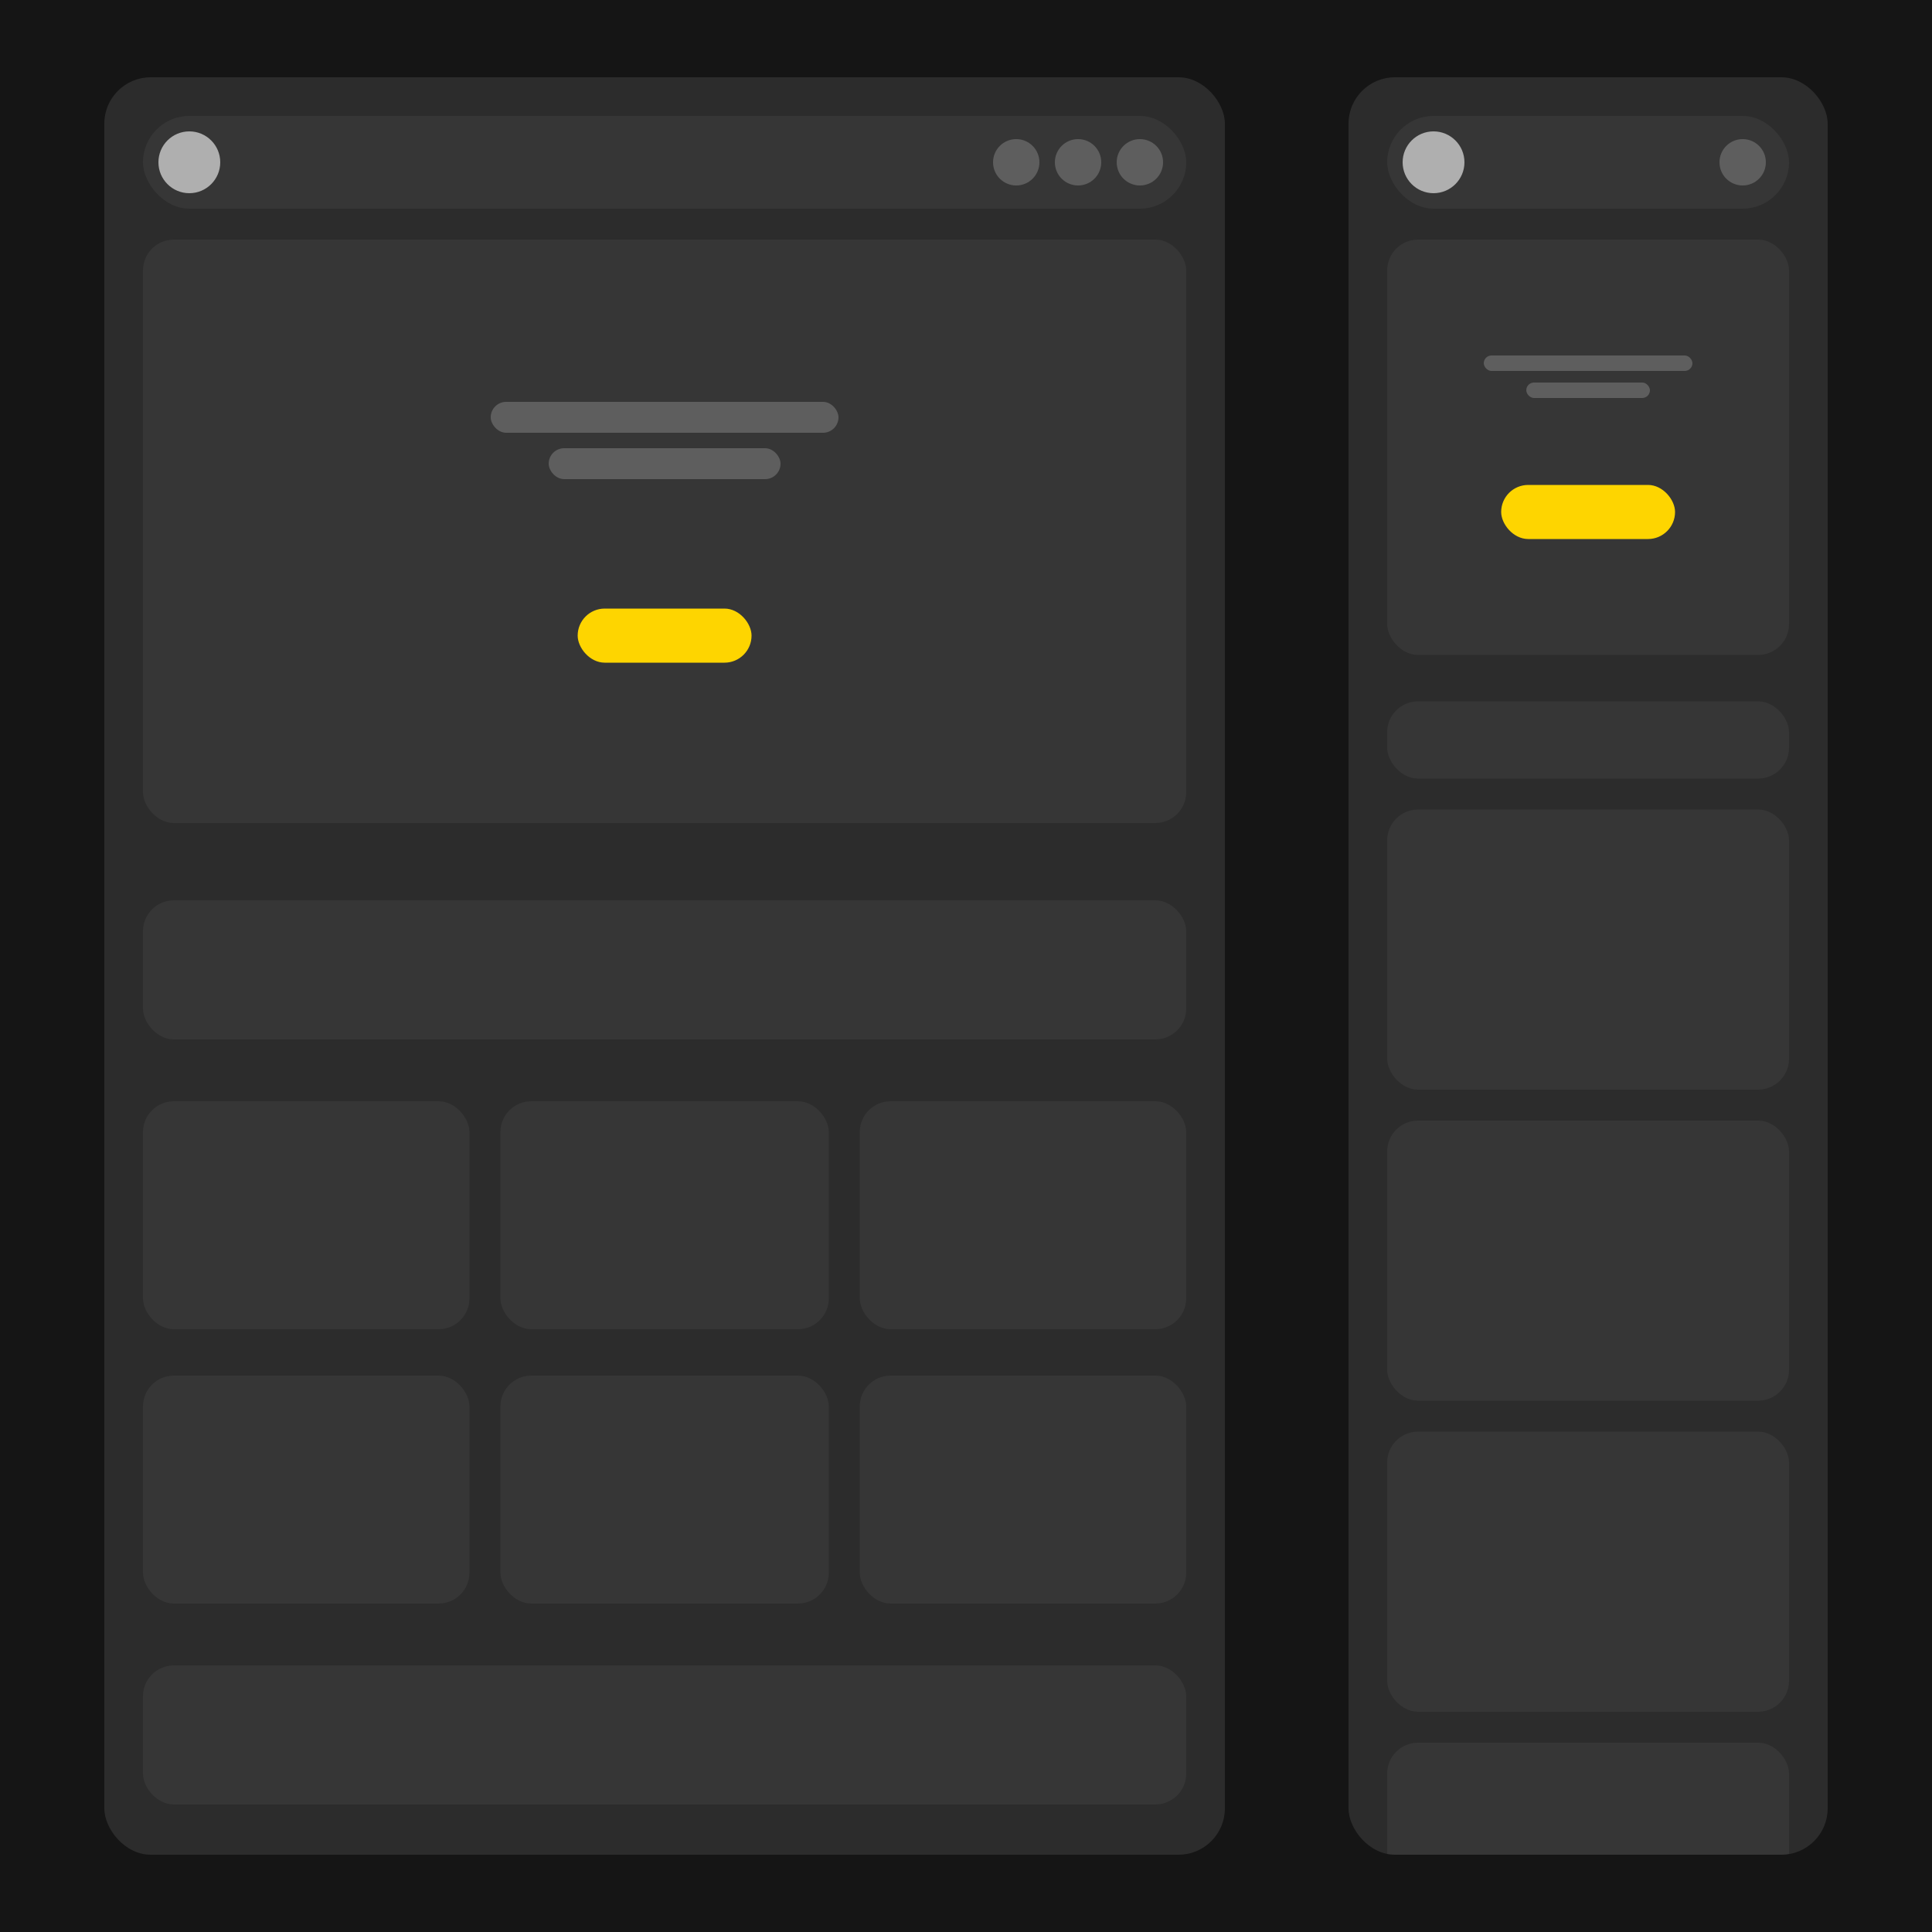 <svg width="320" height="320" viewBox="0 0 320 320" fill="none" xmlns="http://www.w3.org/2000/svg">
<rect width="320" height="320" fill="#090909"/>
<rect width="320" height="320" fill="white" fill-opacity="0.05"/>
<rect x="17.279" y="12.8" width="185.6" height="294.4" rx="7.68" fill="white" fill-opacity="0.1"/>
<rect x="23.68" y="39.68" width="172.8" height="96.64" rx="5.12" fill="white" fill-opacity="0.05"/>
<rect x="23.68" y="19.2" width="172.8" height="15.36" rx="7.68" fill="white" fill-opacity="0.05"/>
<circle cx="31.36" cy="26.88" r="5.12" fill="white" fill-opacity="0.6"/>
<circle cx="188.801" cy="26.88" r="3.84" fill="white" fill-opacity="0.2"/>
<circle cx="178.561" cy="26.88" r="3.84" fill="white" fill-opacity="0.2"/>
<circle cx="168.32" cy="26.88" r="3.84" fill="white" fill-opacity="0.2"/>
<rect x="81.279" y="66.56" width="57.6" height="5.12" rx="2.56" fill="white" fill-opacity="0.2"/>
<rect x="90.881" y="74.24" width="38.4" height="5.12" rx="2.56" fill="white" fill-opacity="0.2"/>
<rect x="95.68" y="100.8" width="28.8" height="8.96" rx="4.48" fill="#FED500"/>
<rect x="23.68" y="149.12" width="172.8" height="23.04" rx="5.12" fill="white" fill-opacity="0.05"/>
<rect x="23.68" y="275.84" width="172.8" height="23.04" rx="5.12" fill="white" fill-opacity="0.05"/>
<rect x="23.68" y="182.4" width="54.08" height="37.76" rx="5.12" fill="white" fill-opacity="0.05"/>
<rect x="23.68" y="227.84" width="54.08" height="37.76" rx="5.12" fill="white" fill-opacity="0.05"/>
<rect x="82.881" y="182.4" width="54.4" height="37.76" rx="5.12" fill="white" fill-opacity="0.05"/>
<rect x="82.881" y="227.84" width="54.4" height="37.76" rx="5.12" fill="white" fill-opacity="0.05"/>
<rect x="142.4" y="182.4" width="54.08" height="37.76" rx="5.12" fill="white" fill-opacity="0.05"/>
<rect x="142.4" y="227.84" width="54.08" height="37.76" rx="5.12" fill="white" fill-opacity="0.05"/>
<g clip-path="url(#clip0_11_54370)">
<rect x="223.359" y="12.8" width="79.36" height="294.4" rx="7.68" fill="white" fill-opacity="0.1"/>
<rect x="229.76" y="19.2" width="66.56" height="15.36" rx="7.68" fill="white" fill-opacity="0.05"/>
<circle cx="237.44" cy="26.88" r="5.12" fill="white" fill-opacity="0.6"/>
<circle cx="288.641" cy="26.88" r="3.84" fill="white" fill-opacity="0.2"/>
<rect x="229.76" y="39.68" width="66.56" height="68.8" rx="5.12" fill="white" fill-opacity="0.05"/>
<rect x="229.76" y="116.16" width="66.56" height="12.8" rx="5.12" fill="white" fill-opacity="0.05"/>
<rect x="229.76" y="134.08" width="66.56" height="46.4" rx="5.12" fill="white" fill-opacity="0.05"/>
<rect x="229.76" y="185.6" width="66.56" height="46.4" rx="5.12" fill="white" fill-opacity="0.05"/>
<rect x="229.76" y="237.12" width="66.56" height="46.4" rx="5.12" fill="white" fill-opacity="0.05"/>
<rect x="229.76" y="288.64" width="66.56" height="46.4" rx="5.12" fill="white" fill-opacity="0.05"/>
<rect x="245.76" y="58.88" width="34.56" height="2.56" rx="1.28" fill="white" fill-opacity="0.2"/>
<rect x="252.801" y="63.36" width="20.48" height="2.56" rx="1.28" fill="white" fill-opacity="0.2"/>
<rect x="248.641" y="80.32" width="28.8" height="8.96" rx="4.48" fill="#FED500"/>
</g>
<defs>
<clipPath id="clip0_11_54370">
<rect x="223.359" y="12.8" width="79.36" height="294.4" rx="7.68" fill="white"/>
</clipPath>
</defs>
</svg>
